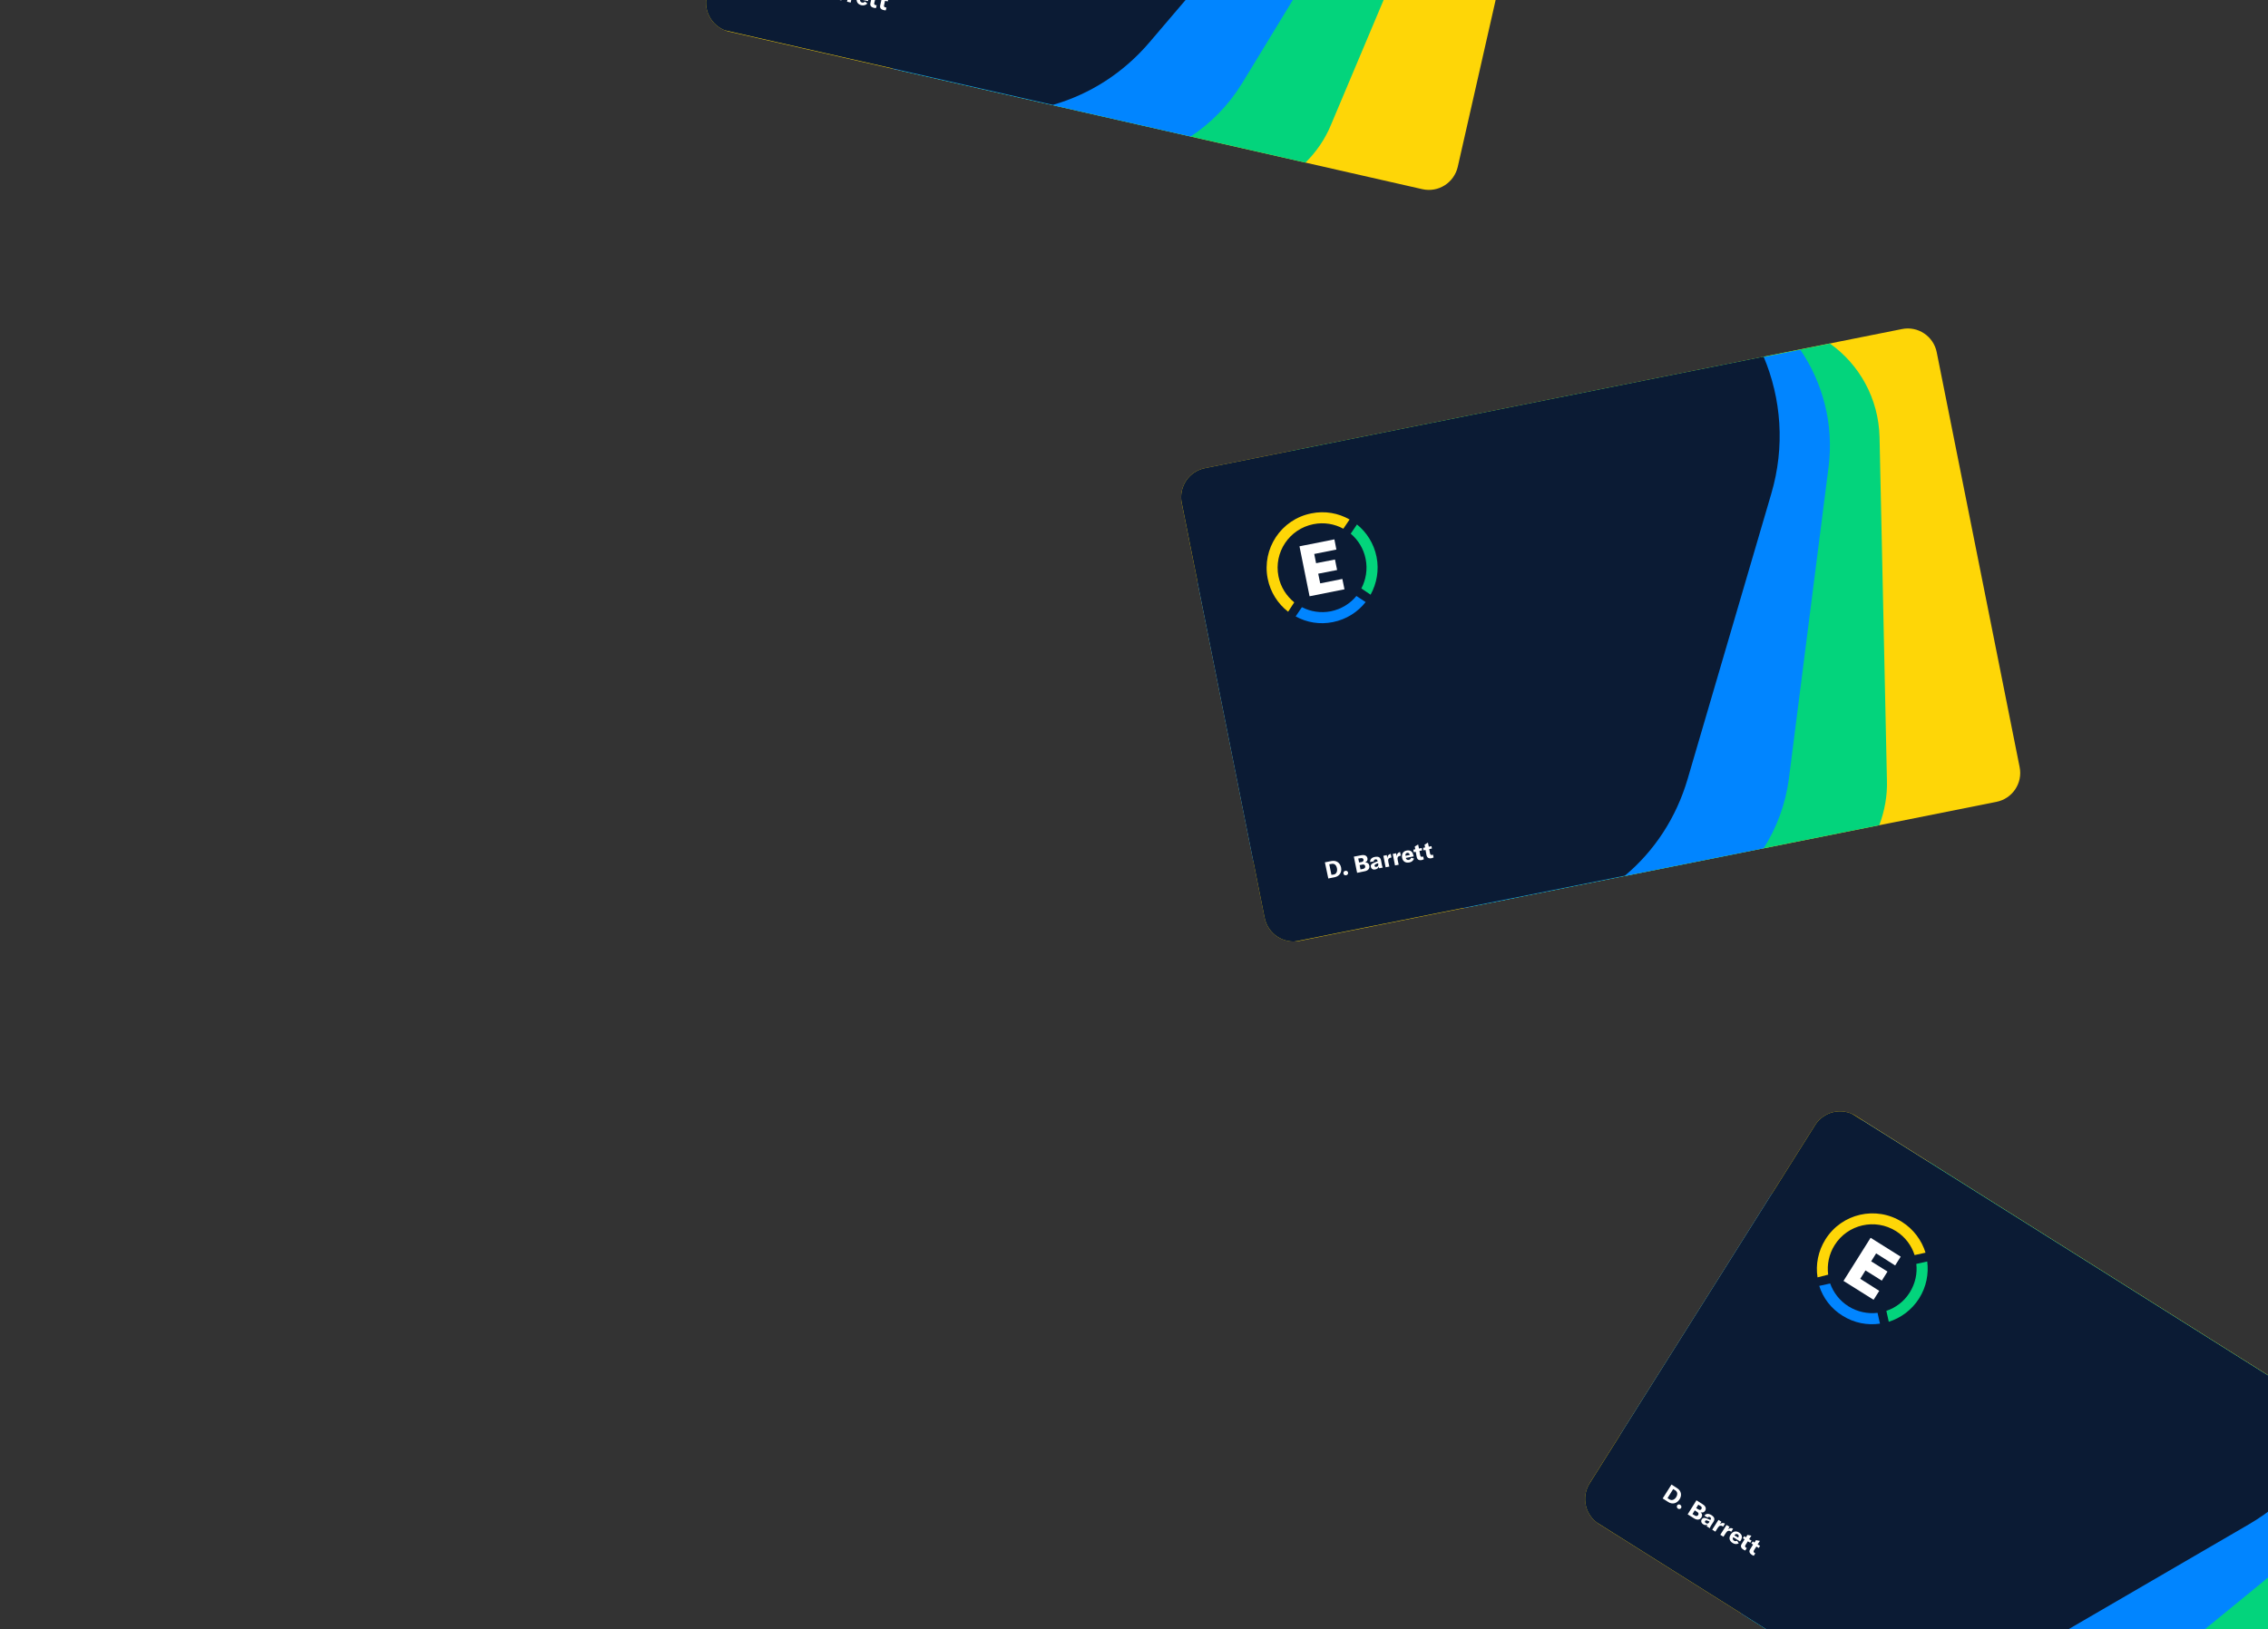 <?xml version="1.0" encoding="UTF-8"?>
<!-- Generator: Adobe Illustrator 24.3.0, SVG Export Plug-In . SVG Version: 6.00 Build 0)  -->
<svg version="1.1" id="Layer_1" xmlns="http://www.w3.org/2000/svg" xmlns:xlink="http://www.w3.org/1999/xlink" x="0px" y="0px" viewBox="0 0 1598 1148" style="enable-background:new 0 0 1598 1148;" xml:space="preserve">
<rect x="0" y="0" width="1598" height="1148" fill="#333333" stroke="none"/>
<style type="text/css">
	.st0{clip-path:url(#SVGID_2_);}
	.st1{fill:#FED607;}
	.st2{fill:#03D47C;}
	.st3{fill:#0185FF;}
	.st4{fill:#0B1B34;}
	.st5{fill:#FFFFFF;}
	.st6{clip-path:url(#SVGID_4_);}
	.st7{clip-path:url(#SVGID_6_);}
</style>
<g>
	<defs>
		<path id="SVGID_1_" d="M849,329.9l491.1-98c11.3-2.3,22.3,5.1,24.5,16.4l58.4,292.3c2.3,11.3-5.1,22.3-16.4,24.5l-491.1,98    c-11.3,2.3-22.3-5.1-24.5-16.4l-58.4-292.3C830.4,343.1,837.7,332.1,849,329.9z"/>
	</defs>
	<clipPath id="SVGID_2_">
		<use xlink:href="#SVGID_1_" style="overflow:visible;"/>
	</clipPath>
	<g class="st0">
		<path class="st1" d="M849,329.9l491.1-98c11.3-2.3,22.3,5.1,24.5,16.4l58.4,292.3c2.3,11.3-5.1,22.3-16.4,24.5l-491.1,98    c-11.3,2.3-22.3-5.1-24.5-16.4l-58.4-292.3C830.4,343.1,837.7,332.1,849,329.9z"/>
		<path class="st2" d="M1329.5,549.7l-5.2-241.7c-0.7-27.3-14.3-51.3-35-65.9l-380.3,75.9l5.5,240.5c0.9,45.8,38.9,81.9,84.5,81    l39.2-0.8l285.9-57.1C1327.8,571.7,1329.9,560.9,1329.5,549.7z"/>
		<path class="st3" d="M1260.4,549l28-220c3.8-30.2-4.1-59.2-19.9-82.5l-414.2,82.7l-10.4,81.6l39.1,196    c15.4,10.7,33.5,18.2,53.3,20.8l95.8,12.4l210.4-42C1251.8,583.5,1258,566.9,1260.4,549z"/>
		<path class="st4" d="M1189.1,548.9l58.9-200.9c9.8-33.2,7.1-67.1-5.4-96.7l-395.2,78.9c-10.3,2.1-17.1,12.3-15.1,22.5l59,295.5    c2.1,10.5,12.3,17,22.6,15l231-46.1C1165.4,599.9,1181,576.6,1189.1,548.9z"/>
		<path class="st5" d="M922.7,420.2l24.6-4.9l-1.5-7.3l-15.6,3.1l-1.4-6.8l13.3-2.6l-1.5-7.4l-13.3,2.6l-1.3-6.5l15.6-3.1l-1.4-7.2    l-24.6,4.9L922.7,420.2z"/>
		<path class="st2" d="M962.2,393.9c1.5,7.4,0.2,14.6-3,20.8l6.5,4.4c4.3-7.8,6.1-17.2,4.2-26.7c-1.9-9.4-7-17.3-13.8-22.8l-4.4,6.5    C956.9,380.5,960.8,386.7,962.2,393.9z"/>
		<path class="st3" d="M955.7,420c-4.4,5.4-10.7,9.3-18,10.8c-7.2,1.4-14.4,0.2-20.4-2.9l-4.4,6.5c7.8,4.3,17,5.9,26.3,4    c9.5-1.9,17.5-7.1,23-14.1L955.7,420z"/>
		<path class="st1" d="M911.9,424.5c-5.5-4.5-9.6-10.8-11.1-18.3c-3.4-17,7.6-33.4,24.6-36.8c7.5-1.5,14.9-0.2,21.1,3.2l4.4-6.5    c-7.9-4.5-17.4-6.3-27-4.3c-21.2,4.2-34.9,24.8-30.7,46c1.9,9.6,7.2,17.7,14.4,23.3L911.9,424.5z"/>
		<g>
			<path class="st5" d="M933.5,607.7l4.6-0.9c3.4-0.7,6.1,1.2,6.8,4.5c0.7,3.4-1.1,6.2-4.5,6.9l-4.5,0.9L933.5,607.7z M939.8,616.3     c1.9-0.4,2.6-2.3,2.2-4.4c-0.4-2.1-1.7-3.5-3.7-3.1l-1.7,0.3l1.5,7.4L939.8,616.3z"/>
			<path class="st5" d="M946.6,615.6c-0.2-0.9,0.3-1.7,1.3-1.9s1.8,0.4,1.9,1.2c0.2,0.9-0.3,1.7-1.3,1.9     C947.5,617,946.7,616.5,946.6,615.6z"/>
			<path class="st5" d="M964.8,610c0.4,1.8-0.6,3.5-3.2,4l-5.4,1.1l-2.3-11.4l5.2-1c2.6-0.5,4.1,0.5,4.4,2.2     c0.2,1.2-0.3,2.3-1.6,2.9C963.4,607.7,964.5,608.5,964.8,610z M957,605l0.6,2.8l1.7-0.3c1.2-0.2,1.6-1,1.4-1.7     c-0.2-0.8-0.8-1.3-2-1L957,605z M961.9,610.4c-0.2-0.9-0.9-1.4-2-1.1l-1.9,0.4l0.6,3l1.9-0.4C961.6,612,962.1,611.3,961.9,610.4z     "/>
			<path class="st5" d="M965.9,610.9c-0.2-0.8,0-1.4,0.5-1.9c0.5-0.5,1.2-0.9,2.4-1.3l1.9-0.7l-0.1-0.3c-0.2-0.9-0.7-1.2-1.5-1.1     c-0.8,0.2-1.2,0.7-1.1,1.4l-2.6,0.5c-0.2-1.8,1-3.2,3.3-3.6c2.6-0.5,4,0.3,4.4,2.6l0.5,2.7c0.2,1,0.4,1.7,0.7,2.2l-2.5,0.5     c-0.2-0.4-0.3-0.8-0.4-1.2c-0.2,1-1.1,1.8-2.4,2C967.5,613.1,966.2,612.3,965.9,610.9z M971.1,608.9l-0.1-0.6l-1.3,0.5     c-0.9,0.4-1.3,0.8-1.2,1.4c0.1,0.6,0.6,0.8,1.3,0.7C970.8,610.7,971.3,609.9,971.1,608.9z"/>
			<path class="st5" d="M979.7,601.8l0.2,0l0.5,2.5c-0.2,0-0.3,0-0.5,0.1c-0.7,0.1-1.2,0.4-1.5,0.8c-0.4,0.6-0.4,1.3-0.2,2.2     l0.7,3.3l-2.6,0.5l-1.6-8.1l2.4-0.5l0.4,2.1C977.6,603.1,978.3,602.1,979.7,601.8z"/>
			<path class="st5" d="M986.3,600.5l0.2,0l0.5,2.5c-0.2,0-0.3,0-0.5,0.1c-0.7,0.1-1.2,0.4-1.5,0.8c-0.4,0.6-0.4,1.3-0.2,2.2     l0.7,3.3l-2.6,0.5l-1.6-8.1l2.4-0.5l0.4,2.1C984.2,601.8,984.9,600.8,986.3,600.5z"/>
			<path class="st5" d="M996.1,603.5l-5.6,1.1c0.2,1.1,1.1,1.6,2.2,1.4c0.8-0.2,1.3-0.7,1.5-1.5l2.1,0.5c-0.4,1.4-1.6,2.5-3.3,2.8     c-2.7,0.5-4.6-0.7-5.1-3.3c-0.5-2.6,0.7-4.6,3.2-5.1c2.5-0.5,4.2,0.7,4.7,3.2L996.1,603.5z M993.3,602.5     c-0.2-1.1-0.9-1.6-1.8-1.5c-1,0.2-1.4,1-1.2,2.1L993.3,602.5L993.3,602.5z"/>
			<path class="st5" d="M995.8,598.8l1.4-0.3l-0.4-1.9l2.4-1.5l0.6,2.9l1.9-0.4l0.3,1.7l-1.9,0.4l0.6,3.1c0.2,0.8,0.6,1.1,1.4,1     c0.3-0.1,0.5-0.1,0.7-0.2l0.4,2c-0.6,0.2-1,0.4-1.4,0.5c-2.1,0.4-3.2-0.4-3.6-2.1l-0.7-3.7l-1.4,0.3L995.8,598.8z"/>
			<path class="st5" d="M1002.7,597.5l1.4-0.3l-0.4-1.9l2.4-1.5l0.6,2.9l1.9-0.4l0.3,1.7l-1.9,0.4l0.6,3.1c0.2,0.8,0.6,1.1,1.4,1     c0.3-0.1,0.5-0.1,0.7-0.2l0.4,2c-0.6,0.2-1,0.4-1.4,0.5c-2.1,0.4-3.2-0.4-3.6-2.1l-0.7-3.7l-1.4,0.3L1002.7,597.5z"/>
		</g>
	</g>
</g>
<g>
	<defs>
		<path id="SVGID_3_" d="M589-309.1l488.4,111c11.2,2.6,18.3,13.7,15.7,25l-66,290.7c-2.6,11.2-13.7,18.3-25,15.7l-488.4-111    c-11.2-2.6-18.3-13.7-15.7-25l66-290.7C566.6-304.6,577.7-311.6,589-309.1z"/>
	</defs>
	<clipPath id="SVGID_4_">
		<use xlink:href="#SVGID_3_" style="overflow:visible;"/>
	</clipPath>
	<g class="st6">
		<path class="st1" d="M589-309.1l488.4,111c11.2,2.6,18.3,13.7,15.7,25l-66,290.7c-2.6,11.2-13.7,18.3-25,15.7l-488.4-111    c-11.2-2.6-18.3-13.7-15.7-25l66-290.7C566.6-304.6,577.7-311.6,589-309.1z"/>
		<path class="st2" d="M937.9,87.7l93.9-222.8c10.5-25.2,7.8-52.6-5.1-74.5l-378.2-85.9L555.3-73.7c-17.8,42.2,2.1,90.7,44.1,108.4    L635.5,50l284.3,64.6C927.3,107.2,933.7,98.1,937.9,87.7z"/>
		<path class="st3" d="M875.1,58.8l115.4-189.5c15.8-26,20.4-55.7,15.5-83.5l-411.9-93.6l-42.7,70.2L507.1-42.5    c9.6,16.1,23.1,30.3,40.2,40.8l82.4,50.4l209.2,47.5C853.1,86.9,865.6,74.2,875.1,58.8z"/>
		<path class="st4" d="M810,29.7l135.8-159.3c22.5-26.3,33.9-58.4,34.5-90.5l-393-89.3c-10.2-2.3-20.6,4.2-23,14.4L497.7-1.2    c-2.4,10.4,4.3,20.6,14.5,22.9l229.7,52.2C767.6,66.5,791.3,51.7,810,29.7z"/>
		<path class="st5" d="M619.4-196.5l24.4,5.5l1.6-7.2l-15.5-3.5l1.5-6.8l13.2,3l1.7-7.4l-13.2-3l1.5-6.5l15.5,3.5l1.6-7.2l-24.4-5.5    L619.4-196.5z"/>
		<path class="st2" d="M666.1-204.4c-1.7,7.3-5.8,13.5-11.3,17.7l4.2,6.6c7.2-5.4,12.5-13.2,14.7-22.7c2.1-9.3,0.7-18.6-3.3-26.4    l-6.6,4.2C666.7-218.8,667.7-211.6,666.1-204.4z"/>
		<path class="st3" d="M649.5-183.3c-6.2,3.1-13.5,4.1-20.9,2.5c-7.2-1.6-13.2-5.7-17.5-11l-6.6,4.2c5.4,7.1,13.2,12.3,22.4,14.4    c9.5,2.1,18.9,0.7,26.8-3.5L649.5-183.3z"/>
		<path class="st1" d="M607.7-197c-3.2-6.3-4.3-13.7-2.6-21.2c3.8-16.9,20.6-27.4,37.5-23.6c7.5,1.7,13.7,5.9,18,11.6l6.6-4.2    c-5.4-7.3-13.4-12.8-22.9-15c-21.1-4.8-42,8.4-46.8,29.5c-2.2,9.5-0.7,19.1,3.6,27.1L607.7-197z"/>
		<g>
			<path class="st5" d="M552.7-20.9l4.5,1c3.4,0.8,5.1,3.6,4.3,6.9c-0.8,3.4-3.5,5.2-7,4.5l-4.5-1L552.7-20.9z M554.9-10.5     c1.9,0.4,3.4-1.1,3.8-3.1c0.5-2.1-0.2-3.9-2.1-4.3l-1.7-0.4l-1.7,7.4L554.9-10.5z"/>
			<path class="st5" d="M561.4-8.4c0.2-0.8,1-1.4,2-1.2c1,0.2,1.5,1,1.3,1.9c-0.2,0.8-1,1.4-2,1.2C561.6-6.7,561.2-7.5,561.4-8.4z"/>
			<path class="st5" d="M580.3-6c-0.4,1.8-2,2.9-4.6,2.3l-5.3-1.2l2.6-11.4l5.1,1.2c2.6,0.6,3.5,2.1,3.1,3.8c-0.3,1.2-1.2,2-2.6,2     C580-8.7,580.6-7.5,580.3-6z M575.2-13.8l-0.6,2.8l1.7,0.4c1.2,0.3,1.8-0.2,2-1c0.2-0.8-0.2-1.5-1.4-1.8L575.2-13.8z M577.5-6.9     c0.2-0.9-0.3-1.6-1.4-1.9l-1.9-0.4l-0.7,3l1.9,0.4C576.6-5.5,577.3-6,577.5-6.9z"/>
			<path class="st5" d="M581-4.8c0.2-0.8,0.6-1.3,1.2-1.5c0.6-0.2,1.4-0.3,2.7-0.2l2,0.2l0.1-0.3c0.2-0.9-0.1-1.4-0.9-1.6     c-0.8-0.2-1.3,0.1-1.6,0.9l-2.5-0.6c0.5-1.7,2.2-2.5,4.5-2c2.6,0.6,3.5,1.9,3,4.2l-0.6,2.7c-0.2,0.9-0.3,1.7-0.3,2.3L586-1.4     c0-0.4,0.1-0.8,0.2-1.3c-0.6,0.8-1.8,1.1-3,0.8C581.5-2.2,580.6-3.4,581-4.8z M586.5-4.5l0.1-0.6l-1.4-0.1c-1,0-1.5,0.2-1.6,0.8     c-0.1,0.6,0.2,1,0.9,1.2C585.5-3,586.3-3.5,586.5-4.5z"/>
			<path class="st5" d="M597.2-7.4l0.2,0l-0.6,2.5c-0.2-0.1-0.3-0.1-0.5-0.1c-0.7-0.2-1.2-0.1-1.7,0.1c-0.6,0.4-0.9,1.1-1.1,1.9     l-0.7,3.3l-2.6-0.6l1.8-8l2.4,0.5l-0.5,2.1C594.8-7.1,595.9-7.7,597.2-7.4z"/>
			<path class="st5" d="M603.8-5.9l0.2,0l-0.6,2.5c-0.2-0.1-0.3-0.1-0.5-0.1c-0.7-0.2-1.2-0.1-1.7,0.1c-0.6,0.4-0.9,1.1-1.1,1.9     l-0.7,3.3l-2.6-0.6l1.8-8l2.4,0.5l-0.5,2.1C601.4-5.6,602.5-6.2,603.8-5.9z"/>
			<path class="st5" d="M611.6,0.8L606-0.4c-0.2,1.1,0.4,2,1.4,2.2c0.8,0.2,1.5-0.1,2-0.7l1.7,1.3c-0.9,1.2-2.5,1.6-4.1,1.3     c-2.6-0.6-3.9-2.5-3.3-5.1c0.6-2.6,2.5-3.9,5-3.4c2.5,0.6,3.6,2.3,3,4.9L611.6,0.8z M609.4-1.2c0.3-1.1-0.1-1.9-1.1-2.1     c-1-0.2-1.7,0.3-2,1.4L609.4-1.2L609.4-1.2z"/>
			<path class="st5" d="M613.2-3.6l1.4,0.3l0.4-1.9l2.8-0.4l-0.7,2.9l1.9,0.4l-0.4,1.7L616.8-1L616,2.1c-0.2,0.8,0.1,1.3,0.9,1.5     c0.3,0.1,0.5,0.1,0.8,0.1l-0.5,2c-0.6,0-1-0.1-1.5-0.2c-2.1-0.5-2.8-1.6-2.4-3.4l0.8-3.7l-1.4-0.3L613.2-3.6z"/>
			<path class="st5" d="M620-2.1l1.4,0.3l0.4-1.9l2.8-0.4L624-1.2l1.9,0.4L625.5,1l-1.9-0.4l-0.7,3.1c-0.2,0.8,0.1,1.3,0.9,1.5     c0.3,0.1,0.5,0.1,0.8,0.1l-0.5,2c-0.6,0-1-0.1-1.5-0.2c-2.1-0.5-2.8-1.6-2.4-3.4L621,0l-1.4-0.3L620-2.1z"/>
		</g>
	</g>
</g>
<g>
	<defs>
		<path id="SVGID_5_" d="M1307.6,786.4l423.9,266.7c9.8,6.1,12.7,19,6.5,28.8l-158.7,252.3c-6.1,9.8-19,12.7-28.8,6.5L1126.6,1074    c-9.8-6.1-12.7-19-6.5-28.8L1278.8,793C1284.9,783.2,1297.8,780.3,1307.6,786.4z"/>
	</defs>
	<clipPath id="SVGID_6_">
		<use xlink:href="#SVGID_5_" style="overflow:visible;"/>
	</clipPath>
	<g class="st7">
		<path class="st1" d="M1307.6,786.4l423.9,266.7c9.8,6.1,12.7,19,6.5,28.8l-158.7,252.3c-6.1,9.8-19,12.7-28.8,6.5L1126.6,1074    c-9.8-6.1-12.7-19-6.5-28.8L1278.8,793C1284.9,783.2,1297.8,780.3,1307.6,786.4z"/>
		<path class="st2" d="M1505,1276.5l162.5-179c18.3-20.2,24.9-47.1,19.9-71.9L1359.3,819l-161.5,178.3    c-30.8,33.9-28.1,86.2,5.6,116.9l29,26.4l246.8,155.3C1488.6,1291.3,1497.6,1284.9,1505,1276.5z"/>
		<path class="st3" d="M1455.4,1228.4l171.7-140.4c23.5-19.3,37.8-45.8,42.3-73.6l-357.5-225l-63.6,52.1l-106.4,169.2    c3.7,18.4,11.7,36.3,24.4,51.8l61,74.9l181.6,114.3C1425.4,1247.6,1441.3,1239.8,1455.4,1228.4z"/>
		<path class="st4" d="M1403.7,1179.4l180.9-105.2c29.9-17.4,51.3-43.8,62.6-73.9l-341.1-214.6c-8.9-5.6-20.9-2.9-26.4,5.9    l-160.5,255.1c-5.7,9-2.8,20.8,6.1,26.4l199.4,125.5C1351.4,1200,1378.7,1193.8,1403.7,1179.4z"/>
		<path class="st5" d="M1298.9,902.7l21.2,13.3l4-6.3l-13.4-8.5l3.7-5.9l11.5,7.2l4-6.4l-11.5-7.2l3.5-5.6l13.4,8.5l3.9-6.2    l-21.2-13.3L1298.9,902.7z"/>
		<path class="st2" d="M1345.6,910.8c-4,6.4-9.9,10.8-16.5,13l1.7,7.7c8.5-2.7,16.2-8.3,21.4-16.5c5.1-8.1,6.8-17.3,5.7-26l-7.7,1.7    C1351,897.4,1349.5,904.5,1345.6,910.8z"/>
		<path class="st3" d="M1322.9,925.2c-6.9,0.8-14.1-0.6-20.5-4.6c-6.2-3.9-10.6-9.7-12.9-16.1l-7.7,1.7c2.7,8.5,8.3,16,16.4,21    c8.2,5.2,17.6,6.9,26.4,5.6L1322.9,925.2z"/>
		<path class="st1" d="M1288.1,898.3c-0.9-7.1,0.5-14.4,4.6-20.9c9.2-14.6,28.5-19,43.2-9.8c6.5,4.1,10.9,10.1,13.1,16.9l7.7-1.7    c-2.7-8.7-8.4-16.5-16.6-21.7c-18.3-11.5-42.4-6-53.9,12.3c-5.2,8.3-7,17.8-5.6,26.8L1288.1,898.3z"/>
		<g>
			<path class="st5" d="M1177.7,1046.2l3.9,2.5c3,1.9,3.6,5,1.8,7.9c-1.9,3-5.1,3.8-8,1.9l-3.9-2.5L1177.7,1046.2z M1176.4,1056.7     c1.7,1,3.5,0.1,4.6-1.6c1.1-1.8,1.1-3.7-0.6-4.8l-1.5-0.9l-4,6.4L1176.4,1056.7z"/>
			<path class="st5" d="M1181.7,1060.9c0.5-0.7,1.4-1,2.2-0.4s1,1.5,0.6,2.2s-1.4,1-2.2,0.5     C1181.4,1062.6,1181.3,1061.6,1181.7,1060.9z"/>
			<path class="st5" d="M1198.8,1069.4c-1,1.6-2.8,2.1-5.1,0.7l-4.6-2.9l6.2-9.9l4.4,2.8c2.3,1.4,2.6,3.2,1.7,4.6     c-0.6,1-1.8,1.5-3.2,1.1C1199.4,1066.7,1199.6,1068.1,1198.8,1069.4z M1196.6,1060.4l-1.5,2.4l1.5,0.9c1.1,0.7,1.8,0.4,2.2-0.3     c0.4-0.7,0.3-1.5-0.7-2.1L1196.6,1060.4z M1196.5,1067.7c0.5-0.8,0.3-1.6-0.7-2.2l-1.7-1.1l-1.6,2.6l1.6,1     C1195.2,1068.7,1196,1068.4,1196.5,1067.7z"/>
			<path class="st5" d="M1199,1070.8c0.4-0.7,1-1,1.7-1.1c0.7,0,1.5,0.2,2.6,0.7l1.8,0.8l0.1-0.2c0.5-0.8,0.4-1.3-0.3-1.8     c-0.7-0.4-1.3-0.3-1.8,0.3l-2.2-1.4c1.1-1.5,2.9-1.6,4.9-0.4c2.2,1.4,2.7,2.9,1.4,4.9l-1.5,2.3c-0.5,0.8-0.9,1.5-1,2.1l-2.2-1.4     c0.1-0.4,0.3-0.8,0.6-1.2c-0.8,0.6-2,0.5-3.1-0.2C1198.7,1073.4,1198.3,1072,1199,1070.8z M1204.2,1072.9l0.3-0.6l-1.3-0.6     c-0.9-0.4-1.5-0.3-1.8,0.2c-0.3,0.5-0.1,1.1,0.5,1.4C1202.7,1074,1203.6,1073.8,1204.2,1072.9z"/>
			<path class="st5" d="M1215.3,1073.7l0.1,0.1l-1.3,2.1c-0.1-0.1-0.2-0.2-0.4-0.3c-0.6-0.4-1.1-0.5-1.6-0.4     c-0.7,0.1-1.2,0.7-1.7,1.4l-1.8,2.8l-2.2-1.4l4.4-6.9l2.1,1.3l-1.1,1.8C1212.9,1073.2,1214.1,1073,1215.3,1073.7z"/>
			<path class="st5" d="M1221,1077.3l0.1,0.1l-1.3,2.1c-0.1-0.1-0.2-0.2-0.4-0.3c-0.6-0.4-1.1-0.5-1.6-0.4c-0.7,0.1-1.2,0.7-1.7,1.4     l-1.8,2.8l-2.2-1.4l4.4-6.9l2.1,1.3l-1.1,1.8C1218.6,1076.8,1219.8,1076.6,1221,1077.3z"/>
			<path class="st5" d="M1226,1086.3l-4.8-3c-0.6,1-0.3,2,0.6,2.5c0.7,0.4,1.4,0.4,2.1,0l1.2,1.8c-1.3,0.8-2.9,0.7-4.3-0.2     c-2.3-1.4-2.9-3.6-1.4-5.9c1.4-2.3,3.7-2.9,5.9-1.5c2.2,1.4,2.6,3.4,1.2,5.6L1226,1086.3z M1224.7,1083.6c0.6-1,0.5-1.8-0.3-2.3     c-0.9-0.5-1.7-0.3-2.4,0.7L1224.7,1083.6L1224.7,1083.6z"/>
			<path class="st5" d="M1229,1082.6l1.2,0.8l1-1.7l2.8,0.5l-1.6,2.5l1.7,1l-0.9,1.5l-1.7-1l-1.7,2.7c-0.4,0.7-0.3,1.3,0.3,1.7     c0.3,0.2,0.4,0.2,0.7,0.3l-1.1,1.8c-0.6-0.2-0.9-0.4-1.4-0.7c-1.8-1.2-2.1-2.5-1.1-4l2-3.2l-1.2-0.8L1229,1082.6z"/>
			<path class="st5" d="M1235,1086.3l1.2,0.8l1-1.7l2.8,0.5l-1.6,2.5l1.7,1l-0.9,1.5l-1.7-1l-1.7,2.7c-0.4,0.7-0.3,1.3,0.3,1.7     c0.3,0.2,0.4,0.2,0.7,0.3l-1.1,1.8c-0.6-0.2-0.9-0.4-1.4-0.7c-1.8-1.2-2.1-2.5-1.1-4l2-3.2l-1.2-0.8L1235,1086.3z"/>
		</g>
	</g>
</g>
</svg>
